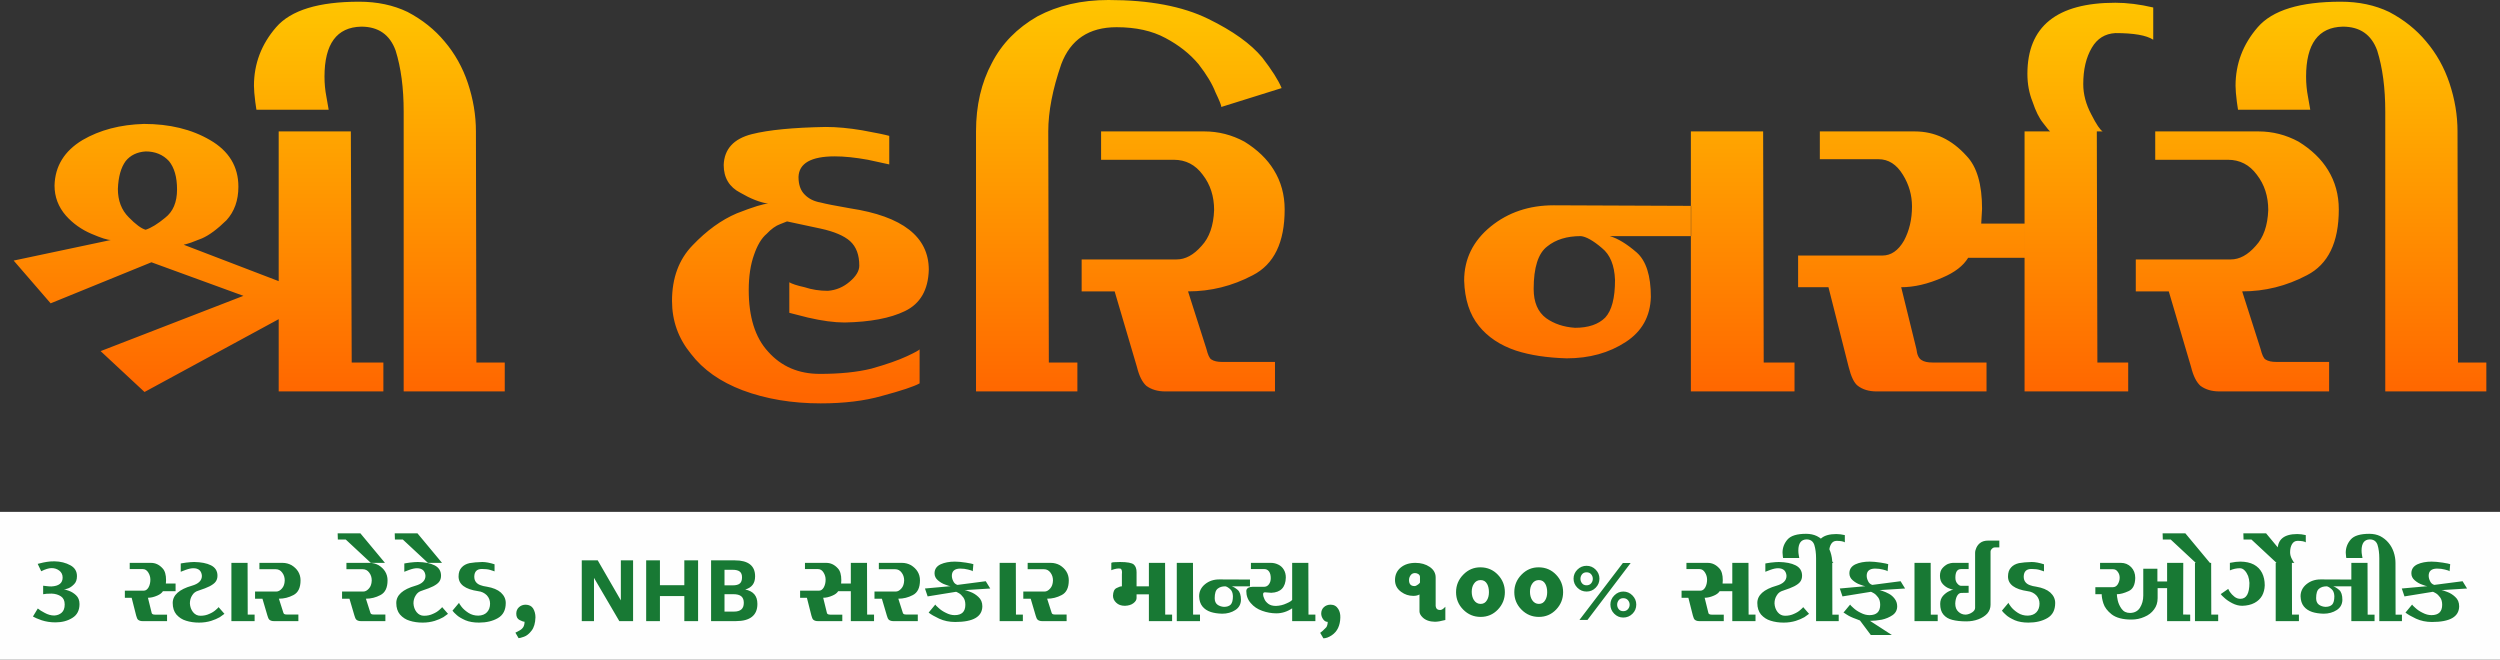 <?xml version="1.0" encoding="UTF-8"?>
<!DOCTYPE svg PUBLIC "-//W3C//DTD SVG 1.1//EN" "http://www.w3.org/Graphics/SVG/1.1/DTD/svg11.dtd">
<!-- Creator: CorelDRAW 2018 (64-Bit) -->
<svg xmlns="http://www.w3.org/2000/svg" xml:space="preserve" width="215.681mm" height="56.918mm" version="1.1" style="shape-rendering:geometricPrecision; text-rendering:geometricPrecision; image-rendering:optimizeQuality; fill-rule:evenodd; clip-rule:evenodd"
viewBox="0 0 21302.26 5621.63"
 xmlns:xlink="http://www.w3.org/1999/xlink">
 <rect x="0" y="0" width="21302.26" height="5621.63" fill="#333333" stroke="none"/>
 <defs>
  <style type="text/css">
   <![CDATA[
    .fil1 {fill:#FEFEFE}
    .fil2 {fill:#187934;fill-rule:nonzero}
    .fil0 {fill:url(#id0)}
   ]]>
  </style>
  <linearGradient id="id0" gradientUnits="userSpaceOnUse" x1="14569.05" y1="-239.95" x2="14569.18" y2="3373.16">
   <stop offset="0" style="stop-opacity:1; stop-color:#FFCC00"/>
   <stop offset="1" style="stop-opacity:1; stop-color:#FF6600"/>
  </linearGradient>
 </defs>
 <g id="Layer_x0020_1">
  <g id="_2597353087312">
   <path class="fil0" d="M857.35 2991.91l1216.79 -471.05 -783.73 -286.02 -858.87 349.85 -315.11 -364.39 828.17 -175.33c-28.29,0 -82.42,-16.97 -163.21,-51.7 -86.45,-36.37 -159.97,-88.88 -219.77,-155.94 -64.63,-74.33 -96.96,-159.97 -96.96,-256.12 4.04,-165.63 84.03,-294.91 238.36,-387.82 147.04,-85.65 321.57,-131.71 523.57,-137.36 217.34,0 405.6,45.25 563.15,137.36 160.78,92.91 241.59,225.42 241.59,397.52 0,116.35 -33.94,211.69 -101.81,286.02 -77.56,75.94 -147.04,127.66 -208.46,154.31l-92.1 35.56c-26.67,8.89 -48.48,15.35 -63.83,18.58l809.59 310.27 0 -1275.79 614.86 0 7.28 1969.02 269.86 0 0 246.43 -892 0 0 -615.68 -1143.28 620.53 -374.08 -348.23zm147.04 -1382.44c0,99.38 30.71,180.18 92.11,241.59 59.79,61.4 108.27,96.96 144.63,106.65 48.48,-16.16 103.42,-50.09 165.63,-101.8 67.87,-52.52 101.81,-132.51 101.81,-241.59 0,-105.84 -23.44,-185.83 -68.68,-241.59 -50.9,-54.94 -117.16,-82.41 -198.76,-82.41 -72.71,4.85 -130.09,32.32 -170.48,82.41 -39.59,54.13 -62.21,132.51 -66.25,236.74zm3054.93 1479.39l241.59 0 0 246.43 -861.29 0 0 -2385.93c0,-198.76 -22.63,-371.66 -68.68,-518.72 -49.28,-135.74 -147.04,-203.6 -293.29,-203.6 -208.46,4.84 -312.69,147.04 -312.69,426.61 0,59.78 5.66,116.35 16.17,170.48l19.39 110.69 -615.68 0 -9.69 -66.25c-7.28,-58.17 -11.32,-104.23 -11.32,-137.36 0,-187.45 63.02,-353.89 189.07,-499.33 126.04,-145.44 361.97,-217.34 707.78,-217.34 153.51,0 290.87,29.09 412.07,87.26 126.04,66.25 231.08,150.27 315.11,251.27 88.07,103.42 154.32,222.2 198.76,354.7 45.25,135.74 68.67,273.09 68.67,412.06l4.04 1969.02zm1666.84 -525.18c0,-195.53 58.98,-353.89 175.33,-473.47 118.77,-124.43 244,-215.73 376.51,-272.28 140.59,-54.94 229.47,-82.41 267.43,-82.41 -71.09,-11.32 -149.47,-42.02 -236.73,-92.92 -94.54,-48.48 -142.21,-127.66 -142.21,-236.74 4.85,-135.74 84.83,-223 239.16,-262.58 143.82,-36.37 353.89,-56.56 630.22,-61.41 94.53,0 197.95,9.7 309.46,28.29 120.39,21.81 197.95,37.97 231.89,47.67l0 243.2 -181.8 -39.59c-107.46,-19.39 -201.18,-29.09 -281.98,-29.09 -201.99,0 -305.41,58.98 -309.45,175.33 0,64.63 16.97,114.73 51.71,149.47 34.74,36.36 80.79,58.97 137.35,68.67 39.6,10.51 122.82,27.47 250.47,49.28 446.8,67.87 670.61,242.4 670.61,523.57 -4.84,172.09 -72.71,289.25 -203.61,352.27 -125.23,60.59 -296.52,92.92 -513.87,96.96 -87.26,0 -191.48,-13.74 -312.68,-42.02l-158.36 -40.4 0 -260.17c23.43,13.74 67.06,28.28 130.09,42.02 63.01,21.01 129.27,30.71 198.76,30.71 71.1,-5.66 132.51,-32.32 185.02,-77.57 54.94,-46.05 82.41,-92.1 82.41,-137.35 0,-91.3 -25.86,-160.79 -78.37,-208.46 -51.7,-46.06 -135.74,-81.61 -250.47,-106.65l-286.82 -61.41 -58.98 23.44c-36.36,12.93 -75.14,40.4 -115.54,83.22 -42.83,36.36 -78.37,95.34 -106.66,177.75 -29.89,83.22 -45.25,183.41 -45.25,300.56 0,230.28 54.94,405.6 165.63,525.19 112.31,126.04 258.55,189.06 440.34,189.06 170.48,0 316.73,-14.54 437.92,-44.44 129.27,-36.36 231.08,-71.91 305.41,-106.66 71.1,-33.13 106.65,-53.32 106.65,-58.97l0 290.87c-47.67,26.66 -154.32,62.21 -319.96,106.65 -149.47,42.83 -323.99,63.82 -522.76,63.82 -244.8,0 -466.19,-37.17 -664.95,-111.5 -191.49,-72.71 -337.74,-176.13 -440.34,-310.26 -107.46,-130.89 -161.59,-281.17 -161.59,-451.65zm2590.34 771.61l0 -2215.45c0,-221.38 45.25,-415.3 134.94,-582.54 84.83,-165.63 214.92,-298.14 387.82,-397.52 173.71,-92.92 375.71,-139.79 605.98,-139.79 347.42,0 631.03,53.32 849.98,160.78 210.08,102.62 362.78,212.5 459.73,328.85 83.22,107.46 138.17,194.72 165.63,260.97l-513.87 160.78c0,-14.54 -16.97,-55.74 -50.09,-125.23 -26.66,-69.49 -74.33,-149.47 -143.82,-239.17 -74.33,-88.87 -168.05,-162.39 -281.98,-223 -113.92,-61.4 -252.08,-92.11 -416.91,-92.11 -235.13,0 -391.87,105.04 -471.05,315.11 -73.52,212.5 -110.69,403.99 -110.69,572.85l4.85 1969.02 243.2 0 0 246.43 -863.72 0zm1065.71 -1973.87l0 -241.59 880.69 0c119.58,0 233.51,29.09 340.96,87.26 109.88,67.87 193.91,148.66 250.46,241.59 61.4,99.38 92.11,211.69 92.11,336.12 0,281.17 -90.49,467.81 -272.28,560.73 -174.52,92.1 -358.74,137.36 -551.03,137.36l155.93 488.01c12.93,51.7 26.66,82.41 42.83,92.11 21.81,14.54 52.51,21.01 92.1,21.01l450.04 0 0 251.27 -934.82 0c-65.44,0 -118.77,-16.16 -161.59,-47.68 -34.74,-31.51 -61.4,-84.83 -79.98,-160.78l-189.88 -643.94 -281.17 0 0 -272.29 809.59 0c74.33,0 144.63,-37.98 212.5,-115.54 66.25,-71.1 101.8,-172.9 106.65,-305.41 0,-117.16 -32.32,-217.35 -96.96,-300.57 -63.01,-85.64 -145.44,-127.66 -246.42,-127.66l-619.72 0zm5027.99 650.41l-694.05 0c67.87,19.39 144.63,65.44 230.28,139.78 79.98,71.1 120.39,197.15 120.39,378.94 -4.85,165.63 -75.95,293.29 -213.31,382.98 -143.01,93.72 -311.07,139.78 -504.17,139.78 -167.25,-4.85 -311.07,-26.67 -433.08,-66.25 -134.13,-45.25 -239.16,-115.54 -315.11,-210.07 -78.37,-96.96 -120.39,-225.43 -125.24,-386.21 0,-184.22 75.95,-338.55 227.04,-461.35 148.67,-120.39 327.24,-180.18 535.68,-180.18l1171.56 4.85 0 257.74zm-648.8 374.09c-4.85,-126.05 -42.02,-216.54 -111.5,-272.28 -73.52,-63.02 -134.13,-96.96 -179.37,-101.81 -118.77,0 -214.11,29.09 -286.82,88.07 -76.76,58.17 -115.55,178.56 -115.55,361.97 0,113.92 35.56,196.33 105.85,248.85 67.87,48.48 150.28,75.94 246.42,82.41 113.93,0 199.57,-29.09 257.74,-87.26 55.75,-60.6 83.22,-166.44 83.22,-319.96zm646.37 949.36l0 -2215.45 615.68 0 4.85 1969.02 262.58 0 0 246.43 -883.11 0zm2843.25 -1138.42l-480.75 0c-41.21,67.86 -113.11,123.62 -217.34,168.05 -125.24,54.94 -242.4,82.41 -353.08,82.41l130.09 528.42c4.84,46.86 19.39,77.56 42.82,92.1 21.82,14.55 53.32,21.01 92.11,21.01l462.16 0 0 246.43 -935.63 0c-66.25,0 -119.58,-16.16 -160.78,-47.68 -31.51,-23.43 -57.36,-76.75 -78.37,-160.78l-172.1 -679.5 -258.54 0 0 -269.86 717.48 0c74.33,0 135.74,-42.02 185.02,-127.66 45.25,-84.84 67.87,-181.79 67.87,-290.87 0,-96.15 -25.86,-186.64 -77.56,-269.86 -54.13,-88.87 -123.63,-132.51 -208.46,-132.51l-499.33 0 0 -236.74 809.59 0c168.86,0 315.11,69.48 440.34,208.46 88.07,91.3 132.51,241.59 132.51,451.65l-7.27 125.24 369.24 0 0 291.68zm-0.01 1138.42l0 -2215.45 615.68 0 4.85 1969.02 262.58 0 0 246.43 -883.11 0zm218.16 -2215.45c-6.47,-3.23 -26.67,-27.47 -61.41,-73.52 -33.13,-41.21 -62.21,-100.19 -88.06,-177.75 -29.9,-74.33 -44.45,-153.51 -44.45,-239.17 0,-403.98 249.66,-605.97 749.8,-605.97 100.99,0 208.45,13.73 322.38,40.4l0 274.71c-58.17,-37.98 -165.63,-56.56 -322.38,-56.56 -88.07,4.85 -155.13,46.06 -201.19,125.24 -48.48,82.41 -72.71,185.02 -72.71,310.26 0,84.84 22.62,171.29 68.67,257.74 43.63,85.64 75.95,133.32 96.96,144.63l-447.61 0zm895.23 241.59l0 -241.59 880.69 0c119.58,0 233.51,29.09 340.96,87.26 109.88,67.87 193.91,148.66 250.46,241.59 61.4,99.38 92.11,211.69 92.11,336.12 0,281.17 -90.49,467.81 -272.28,560.73 -174.52,92.1 -358.74,137.36 -551.03,137.36l155.93 488.01c12.93,51.7 26.66,82.41 42.83,92.11 21.81,14.54 52.51,21.01 92.1,21.01l450.04 0 0 251.27 -934.82 0c-65.44,0 -118.77,-16.16 -161.59,-47.68 -34.74,-31.51 -61.4,-84.83 -79.98,-160.78l-189.88 -643.94 -281.17 0 0 -272.29 809.59 0c74.33,0 144.63,-37.98 212.5,-115.54 66.25,-71.1 101.8,-172.9 106.65,-305.41 0,-117.16 -32.32,-217.35 -96.96,-300.57 -63.01,-85.64 -145.44,-127.66 -246.42,-127.66l-619.72 0zm2579.84 1727.43l241.59 0 0 246.43 -861.29 0 0 -2385.93c0,-198.76 -22.63,-371.66 -68.68,-518.72 -49.28,-135.74 -147.04,-203.6 -293.29,-203.6 -208.46,4.84 -312.69,147.04 -312.69,426.61 0,59.78 5.66,116.35 16.17,170.48l19.39 110.69 -615.68 0 -9.69 -66.25c-7.28,-58.17 -11.32,-104.23 -11.32,-137.36 0,-187.45 63.02,-353.89 189.07,-499.33 126.04,-145.44 361.97,-217.34 707.78,-217.34 153.51,0 290.87,29.09 412.07,87.26 126.04,66.25 231.08,150.27 315.11,251.27 88.07,103.42 154.32,222.2 198.76,354.7 45.25,135.74 68.67,273.09 68.67,412.06l4.04 1969.02z"/>
   <g>
    <polygon class="fil1" points="-0,4361.57 21302.26,4361.57 21302.26,5621.63 -0,5621.63 "/>
    <g>
     <path class="fil2" d="M440.33 4840.65c-24.07,0 -53.76,9.05 -89.05,26.96l-30.23 -62.98 48.87 -11.76 29.15 -5.25c18.28,-3.26 40,-4.7 65.16,-4.7 51.22,0.9 96.48,12.31 135.75,33.85 37.11,20.45 55.75,51.22 55.75,92.31 0,29.68 -7.97,52.49 -23.89,68.42 -17.02,17.56 -34.21,29.68 -51.41,36.02 -18.46,6.33 -30.22,9.59 -35.66,9.59 8.5,0 22.63,3.62 42.54,11.04 22.26,8.15 42.35,20.63 60.45,37.65 19.73,18.46 29.69,43.44 29.69,75.29 0,53.39 -20.09,92.5 -59.91,117.29 -40.37,25.71 -88.51,38.74 -144.8,38.74 -42.72,0 -82.17,-6.15 -118.19,-18.09 -34.39,-11.95 -59.01,-22.63 -73.85,-31.86l41.44 -68.42c14.12,12.13 33.48,24.44 58.28,37.11 27.33,15.2 54.48,22.81 81.63,22.81 25.16,-1.09 46.15,-8.87 63.17,-23.89 17.37,-15.2 26.06,-38.55 26.06,-70.41 0,-31.49 -10.5,-54.3 -31.32,-68.42 -21.9,-14.84 -48.5,-22.81 -79.64,-23.89 -32.76,0 -57.02,1.81 -72.58,5.24l0 -72.57c2.17,1.09 11.04,2.17 26.97,3.26 16.29,1.99 30.41,3.07 42.53,3.07 64.26,-3.07 96.48,-28.42 96.48,-75.83 0,-24.8 -9.41,-44.35 -28.05,-58.83 -19.19,-14.48 -40.91,-21.72 -65.34,-21.72zm1055.76 196.74l-107.7 0c-9.23,15.2 -25.34,27.69 -48.69,37.65 -28.05,12.31 -54.29,18.46 -79.09,18.46l29.15 118.37c1.08,10.5 4.34,17.37 9.59,20.63 4.89,3.26 11.94,4.71 20.63,4.71l103.53 0 0 55.2 -209.59 0c-14.84,0 -26.79,-3.62 -36.02,-10.68 -7.06,-5.25 -12.85,-17.2 -17.55,-36.02l-38.56 -152.22 -57.92 0 0 -60.46 160.72 0c16.65,0 30.41,-9.41 41.45,-28.59 10.13,-19.01 15.2,-40.73 15.2,-65.17 0,-21.53 -5.79,-41.81 -17.37,-60.46 -12.13,-19.9 -27.69,-29.68 -46.7,-29.68l-111.86 0 0 -53.03 181.37 0c37.83,0 70.59,15.57 98.65,46.7 19.72,20.44 29.68,54.11 29.68,101.18l-1.63 28.05 82.72 0 0 65.34zm43.98 -236.02c3.62,-0.72 8.51,-1.63 14.84,-2.72l30.77 -4.7c28.97,-3.45 52.13,-5.25 69.51,-5.25 59.36,1.09 106.79,10.32 142.08,28.06 37.11,18.46 55.75,48.14 55.75,89.05 0,20.63 -5.61,37.83 -16.47,51.95 -9.59,12.85 -26.61,25.51 -50.87,38.18 -19.9,10.32 -51.76,22.63 -95.57,37.11 -23.35,6.52 -40.72,19.73 -52.49,39.82 -13.03,19.72 -19.55,42.53 -19.55,68.42 1.44,28.59 10.13,53.39 26.42,74.21 16.65,20.81 37.83,31.31 63.71,31.31 27.87,0 53.39,-5.43 76.39,-16.47 21.9,-9.22 40.18,-20.63 55.02,-34.39 14.11,-12.13 21.72,-19.72 22.81,-22.81l49.96 57.2 -39.82 28.6c-20.45,11.76 -44.89,22.07 -73.13,31.31 -32.57,9.96 -66.79,14.84 -102.98,14.84 -40.18,0 -77.11,-5.25 -110.78,-15.93 -32.22,-9.41 -59.72,-27.15 -82.71,-53.03 -20.82,-25.34 -31.32,-58.1 -31.32,-98.11 0,-67.15 54.67,-116.2 163.81,-147.33 56.65,-16.29 84.89,-44.17 84.89,-83.8 -1.09,-19.73 -7.61,-35.66 -19.55,-47.78 -12.67,-11.59 -30.41,-17.37 -53.04,-17.37 -18.09,0 -40.18,4.7 -66.24,14.29 -27.69,9.96 -41.45,15.21 -41.45,15.93l0 -70.59zm431.68 491.05l0 -496.3 137.92 0 1.09 441.1 58.83 0 0 55.2 -197.83 0zm238.74 -442.18l0 -54.11 197.29 0c26.8,0 52.31,6.51 76.39,19.55 24.61,15.2 43.44,33.3 56.11,54.11 13.76,22.26 20.63,47.43 20.63,75.3 0,62.98 -20.28,104.79 -61,125.61 -39.09,20.63 -80.37,30.77 -123.44,30.77l34.93 109.33c2.89,11.59 5.98,18.46 9.59,20.63 4.89,3.26 11.76,4.71 20.63,4.71l100.82 0 0 56.29 -209.42 0c-14.67,0 -26.61,-3.62 -36.2,-10.68 -7.78,-7.06 -13.76,-19 -17.93,-36.02l-42.53 -144.26 -62.99 0 0 -61 181.37 0c16.65,0 32.4,-8.5 47.61,-25.88 14.83,-15.93 22.81,-38.74 23.89,-68.42 0,-26.25 -7.25,-48.69 -21.73,-67.34 -14.11,-19.18 -32.57,-28.59 -55.2,-28.59l-138.83 0zm741.37 0l0 -54.11 197.29 0c26.8,0 52.31,6.51 76.39,19.55 24.61,15.2 43.44,33.3 56.11,54.11 13.76,22.26 20.63,47.43 20.63,75.3 0,62.98 -20.28,104.79 -61,125.61 -39.09,20.63 -80.37,30.77 -123.44,30.77l34.93 109.33c2.89,11.59 5.98,18.46 9.59,20.63 4.89,3.26 11.76,4.71 20.63,4.71l100.82 0 0 56.29 -209.42 0c-14.67,0 -26.61,-3.62 -36.2,-10.68 -7.78,-7.06 -13.76,-19 -17.93,-36.02l-42.53 -144.26 -62.99 0 0 -61 181.37 0c16.65,0 32.4,-8.5 47.61,-25.88 14.83,-15.93 22.81,-38.74 23.89,-68.42 0,-26.25 -7.25,-48.69 -21.73,-67.34 -14.11,-19.18 -32.57,-28.59 -55.2,-28.59l-138.83 0zm-73.13 -253.04l-1.63 -53.03 193.49 0 209.6 251.96 -120.37 0 -213.76 -198.93 -67.33 0zm566.34 204.17c3.62,-0.72 8.51,-1.63 14.84,-2.72l30.77 -4.7c28.97,-3.45 52.13,-5.25 69.51,-5.25 59.36,1.09 106.79,10.32 142.08,28.06 37.11,18.46 55.75,48.14 55.75,89.05 0,20.63 -5.61,37.83 -16.47,51.95 -9.59,12.85 -26.61,25.51 -50.87,38.18 -19.9,10.32 -51.76,22.63 -95.57,37.11 -23.35,6.52 -40.72,19.73 -52.49,39.82 -13.03,19.72 -19.55,42.53 -19.55,68.42 1.44,28.59 10.13,53.39 26.42,74.21 16.65,20.81 37.83,31.31 63.71,31.31 27.87,0 53.39,-5.43 76.39,-16.47 21.9,-9.22 40.18,-20.63 55.02,-34.39 14.11,-12.13 21.72,-19.72 22.81,-22.81l49.96 57.2 -39.82 28.6c-20.45,11.76 -44.89,22.07 -73.13,31.31 -32.57,9.96 -66.79,14.84 -102.98,14.84 -40.18,0 -77.11,-5.25 -110.78,-15.93 -32.22,-9.41 -59.72,-27.15 -82.71,-53.03 -20.82,-25.34 -31.32,-58.1 -31.32,-98.11 0,-67.15 54.67,-116.2 163.81,-147.33 56.65,-16.29 84.89,-44.17 84.89,-83.8 -1.09,-19.73 -7.61,-35.66 -19.55,-47.78 -12.67,-11.59 -30.41,-17.37 -53.04,-17.37 -18.09,0 -40.18,4.7 -66.24,14.29 -27.69,9.96 -41.45,15.21 -41.45,15.93l0 -70.59zm-80 -204.17l-1.63 -53.03 193.49 0 209.6 251.96 -120.37 0 -213.76 -198.93 -67.33 0zm849.06 271.5c-4.35,-1.81 -9.22,-3.44 -14.83,-5.24l-23.35 -7.43c-17.38,-5.24 -40.54,-7.96 -69.51,-7.96 -42.35,0 -64.25,21.72 -65.16,65.16 0,19.56 5.07,35.48 15.39,47.78 9.05,11.23 21.54,19.56 37.11,24.98 13.75,5.61 32.03,9.96 55.02,13.22 51.94,8.87 91.76,25.34 119.27,49.78 27.69,25.52 41.45,55.2 41.45,89.05 0,59.73 -22.08,102.63 -66.24,128.33 -44.52,25.89 -98.46,38.74 -161.82,38.74 -45.61,0 -84.34,-6.7 -116.01,-20.09 -33.67,-15.21 -57.93,-29.69 -72.76,-43.45 -17.56,-15.2 -30.05,-28.05 -37.11,-38.18l56.29 -67.34c0,4.53 6.88,15.93 20.63,33.85 14.12,18.47 33.85,35.66 58.83,51.95 24.44,15.93 52.67,23.89 84.89,23.89 31.85,-1.09 56.29,-10.68 73.67,-29.15 17.37,-18.64 26.06,-43.07 26.06,-73.12 0,-27.69 -9.41,-51.41 -28.24,-71.68 -20.09,-19.73 -44.35,-31.32 -72.58,-34.39 -111.68,-16.29 -167.61,-58.1 -167.61,-125.26 0,-32.76 8.69,-58.46 26.06,-76.74 15.93,-18.09 38.37,-30.4 67.33,-37.11 29.69,-5.42 65.89,-8.5 108.6,-9.59 29.5,0 64.26,6.52 104.61,19.55l0 60.46zm244.89 474.59c7.06,-12.32 10.69,-27.52 10.69,-45.62 -9.6,0 -23.89,-4.88 -42.9,-14.83 -18.46,-9.78 -27.68,-27.69 -27.68,-53.58 0,-22.62 7.6,-40.9 22.81,-55.02 15.57,-14.48 34.93,-21.72 57.74,-21.72 29.14,0.91 50.13,11.76 63.16,32.22 13.04,21.91 19.73,47.06 19.73,75.3 -1.45,49.59 -12.49,87.42 -32.94,113.48 -20.45,26.97 -42,44.16 -64.26,51.94 -22.63,8.15 -38.19,12.32 -46.52,12.32l-27.15 -46.7c6.34,-2.9 18.1,-9.06 35.11,-18.65 13.76,-7.42 24.44,-17.02 32.22,-29.14zm2790.81 -305.89l-107.7 0c-9.23,15.2 -25.34,27.69 -48.69,37.65 -28.05,12.31 -54.29,18.46 -79.09,18.46l29.15 118.37c1.08,10.5 4.34,17.37 9.59,20.63 4.89,3.26 11.94,4.71 20.63,4.71l103.53 0 0 55.2 -209.59 0c-14.84,0 -26.79,-3.62 -36.02,-10.68 -7.06,-5.25 -12.85,-17.2 -17.55,-36.02l-38.56 -152.22 -57.92 0 0 -60.46 160.72 0c16.65,0 30.41,-9.41 41.45,-28.59 10.13,-19.01 15.2,-40.73 15.2,-65.17 0,-21.53 -5.79,-41.81 -17.37,-60.46 -12.13,-19.9 -27.69,-29.68 -46.7,-29.68l-111.86 0 0 -53.03 181.37 0c37.83,0 70.59,15.57 98.65,46.7 19.72,20.44 29.68,54.11 29.68,101.18l-1.63 28.05 82.72 0 0 65.34zm0 255.03l0 -496.3 137.92 0 1.09 441.1 58.83 0 0 55.2 -197.83 0zm238.74 -442.18l0 -54.11 197.29 0c26.8,0 52.31,6.51 76.39,19.55 24.61,15.2 43.44,33.3 56.11,54.11 13.76,22.26 20.63,47.43 20.63,75.3 0,62.98 -20.28,104.79 -61,125.61 -39.09,20.63 -80.37,30.77 -123.44,30.77l34.93 109.33c2.89,11.59 5.98,18.46 9.59,20.63 4.89,3.26 11.76,4.71 20.63,4.71l100.82 0 0 56.29 -209.42 0c-14.67,0 -26.61,-3.62 -36.2,-10.68 -7.78,-7.06 -13.76,-19 -17.93,-36.02l-42.53 -144.26 -62.99 0 0 -61 181.37 0c16.65,0 32.4,-8.5 47.61,-25.88 14.83,-15.93 22.81,-38.74 23.89,-68.42 0,-26.25 -7.25,-48.69 -21.73,-67.34 -14.11,-19.18 -32.57,-28.59 -55.2,-28.59l-138.83 0zm611.41 144.62c-7.05,0 -21.9,-4.34 -44.52,-13.21 -22.63,-7.43 -43.62,-19.56 -63.17,-36.56 -19.36,-16.3 -29.14,-36.2 -29.14,-59.91 0,-34.93 17.37,-60.63 51.95,-76.93 33.66,-15.2 74.03,-22.81 121.44,-22.81 25.52,0 56.65,2.9 93.39,8.51 35.3,5.61 56.65,10.13 64.08,13.21l-5.25 60.46c-2.53,-2.35 -7.24,-4.89 -14.3,-7.42 -5.97,-2 -15.02,-4.52 -27.14,-7.42 -19.01,-5.25 -41.45,-7.97 -67.34,-7.97 -46.15,1.09 -69.31,21.54 -69.31,61 0,15.2 3.98,30.77 12.12,46.7 7.06,15.57 19.01,26.06 35.48,31.31l241.28 -31.31 38.18 62.09 -218.46 13.76c7.06,0 22.63,4.7 46.7,14.29 26.24,9.23 49.59,23.71 70.59,43.45 22.63,20.27 33.85,46.88 33.85,80.18 -1.09,89.05 -78.19,133.57 -231.68,133.57 -49.59,0 -94.85,-9.41 -135.75,-28.05 -40,-18.83 -70.05,-36.02 -90.15,-51.95l56.65 -68.42c1.45,4.17 10.5,13.58 27.15,28.06 17.56,16.65 38.74,30.77 62.99,42.35 25.16,13.22 50.13,19.72 74.75,19.72 60.82,0 91.22,-29.31 91.22,-88.14 0,-26.06 -5.79,-47.06 -17.37,-62.99 -12.48,-17.01 -24.98,-28.96 -37.65,-36.01 -13.94,-7.78 -21.72,-11.77 -23.89,-11.77l-242.36 39.28 -22.81 -67.33 218.46 -19.73zm417.93 297.57l0 -496.3 137.92 0 1.09 441.1 58.83 0 0 55.2 -197.83 0zm238.74 -442.18l0 -54.11 197.29 0c26.8,0 52.31,6.51 76.39,19.55 24.61,15.2 43.44,33.3 56.11,54.11 13.76,22.26 20.63,47.43 20.63,75.3 0,62.98 -20.28,104.79 -61,125.61 -39.09,20.63 -80.37,30.77 -123.44,30.77l34.93 109.33c2.89,11.59 5.98,18.46 9.59,20.63 4.89,3.26 11.76,4.71 20.63,4.71l100.82 0 0 56.29 -209.42 0c-14.67,0 -26.61,-3.62 -36.2,-10.68 -7.78,-7.06 -13.76,-19 -17.93,-36.02l-42.53 -144.26 -62.99 0 0 -61 181.37 0c16.65,0 32.4,-8.5 47.61,-25.88 14.83,-15.93 22.81,-38.74 23.89,-68.42 0,-26.25 -7.25,-48.69 -21.73,-67.34 -14.11,-19.18 -32.57,-28.59 -55.2,-28.59l-138.83 0zm927.98 214.12l0 31.32c0,15.92 -9.23,30.77 -27.51,44.52 -17.38,13.39 -41.27,20.63 -71.69,21.72 -31.85,0 -56.64,-9.05 -74.75,-26.96 -17.92,-17.02 -26.97,-36.56 -26.97,-58.83 1.09,-33.67 10.69,-55.21 29.15,-64.8 19,-10.13 34.57,-15.39 46.7,-15.39l0 -101.72 0.91 -19.72c0,-9.41 -2,-17.56 -6.34,-24.26 -1.99,-4.35 -8.87,-6.52 -20.63,-6.52 -11.59,0 -25.16,2.17 -40.37,6.52 -14.11,4.16 -22.07,7.24 -23.7,8.87l0 -62.98c3.07,-5.08 28.05,-7.43 74.75,-7.43 61.54,0 100.46,7.24 117.11,21.72 15.57,14.12 23.35,35.84 23.35,65.17l0 120.36 123.63 0 0 68.42 -123.63 0zm104.98 228.06l0 -496.3 137.92 0 1.09 441.1 58.83 0 0 55.2 -197.83 0zm237.65 0l0 -496.3 137.92 0 1.09 441.1 58.83 0 0 55.2 -197.83 0zm623.73 -296.48l-155.48 0c15.21,4.35 32.41,14.67 51.59,31.32 17.92,15.92 26.97,44.16 26.97,84.88 -1.09,37.11 -17.02,65.71 -47.78,85.8 -32.04,21 -69.69,31.31 -112.95,31.31 -37.46,-1.09 -69.68,-5.97 -97.01,-14.83 -30.05,-10.14 -53.58,-25.89 -70.59,-47.06 -17.56,-21.72 -26.97,-50.5 -28.06,-86.52 0,-41.27 17.02,-75.83 50.87,-103.35 33.3,-26.96 73.31,-40.37 120,-40.37l262.44 1.09 0 57.74zm-145.34 83.8c-1.09,-28.24 -9.41,-48.5 -24.98,-61 -16.47,-14.11 -30.05,-21.72 -40.19,-22.81 -26.61,0 -47.96,6.52 -64.25,19.73 -17.2,13.03 -25.89,40 -25.89,81.09 0,25.52 7.96,43.98 23.71,55.74 15.2,10.86 33.66,17.02 55.2,18.46 25.52,0 44.71,-6.51 57.74,-19.55 12.48,-13.57 18.65,-37.28 18.65,-71.68zm505.89 102.99c-42.72,28.96 -87.96,43.44 -135.75,43.44 -40.91,0 -81.45,-7.24 -121.45,-21.72 -39.28,-13.94 -71.31,-35.66 -96.47,-65.34 -25.52,-28.59 -38.19,-62.81 -38.19,-102.81 0,-11.41 5.07,-20.45 15.38,-27.52 11.23,-5.79 23.54,-8.5 36.56,-8.5l97.02 0c18.46,0 32.76,-6.87 43.07,-20.81 10.86,-14.12 16.3,-31.67 16.3,-53.04 0,-23.17 -4.52,-41.81 -13.76,-55.57 -10.13,-14.48 -23.71,-21.72 -40.18,-21.72l-115.12 0 0 -53.03 170.15 0c22.62,0 43.98,5.07 64.25,15.38 19.37,9.41 34.58,23.71 45.62,42.36 11.58,18.82 17.37,41.27 17.37,67.33 -2,83.44 -43.44,126.7 -123.98,129.96 -4.89,0 -14.67,-0.73 -29.15,-2.17l-23.89 -2c-11.04,0 -16.46,5.07 -16.46,15.21 0,13.94 3.79,28.05 11.22,42.53 5.97,14.84 17.37,28.6 34.39,41.27 15.92,11.41 37.28,17.02 64.07,17.02 32.22,-1.09 62.26,-8.33 90.32,-21.72 26.79,-11.59 43.07,-22.08 48.68,-31.31l0 72.76zm-1.09 109.68l0 -496.3 137.92 0 1.09 441.1 58.83 0 0 55.2 -197.83 0zm3750.31 -255.03l-107.7 0c-9.23,15.2 -25.34,27.69 -48.69,37.65 -28.05,12.31 -54.29,18.46 -79.09,18.46l29.15 118.37c1.08,10.5 4.34,17.37 9.59,20.63 4.89,3.26 11.94,4.71 20.63,4.71l103.53 0 0 55.2 -209.59 0c-14.84,0 -26.79,-3.62 -36.02,-10.68 -7.06,-5.25 -12.85,-17.2 -17.55,-36.02l-38.56 -152.22 -57.92 0 0 -60.46 160.72 0c16.65,0 30.41,-9.41 41.45,-28.59 10.13,-19.01 15.2,-40.73 15.2,-65.17 0,-21.53 -5.79,-41.81 -17.37,-60.46 -12.13,-19.9 -27.69,-29.68 -46.7,-29.68l-111.86 0 0 -53.03 181.37 0c37.83,0 70.59,15.57 98.65,46.7 19.72,20.44 29.68,54.11 29.68,101.18l-1.63 28.05 82.72 0 0 65.34zm0 255.03l0 -496.3 137.92 0 1.09 441.1 58.83 0 0 55.2 -197.83 0zm281.64 -491.05c3.62,-0.72 8.51,-1.63 14.84,-2.72l30.77 -4.7c28.97,-3.45 52.13,-5.25 69.51,-5.25 59.36,1.09 106.79,10.32 142.08,28.06 37.11,18.46 55.75,48.14 55.75,89.05 0,20.63 -5.61,37.83 -16.47,51.95 -9.59,12.85 -26.61,25.51 -50.87,38.18 -19.9,10.32 -51.76,22.63 -95.57,37.11 -23.35,6.52 -40.72,19.73 -52.49,39.82 -13.03,19.72 -19.55,42.53 -19.55,68.42 1.44,28.59 10.13,53.39 26.42,74.21 16.65,20.81 37.83,31.31 63.71,31.31 27.87,0 53.39,-5.43 76.39,-16.47 21.9,-9.22 40.18,-20.63 55.02,-34.39 14.11,-12.13 21.72,-19.72 22.81,-22.81l49.96 57.2 -39.82 28.6c-20.45,11.76 -44.89,22.07 -73.13,31.31 -32.57,9.96 -66.79,14.84 -102.98,14.84 -40.18,0 -77.11,-5.25 -110.78,-15.93 -32.22,-9.41 -59.72,-27.15 -82.71,-53.03 -20.82,-25.34 -31.32,-58.1 -31.32,-98.11 0,-67.15 54.67,-116.2 163.81,-147.33 56.65,-16.29 84.89,-44.17 84.89,-83.8 -1.09,-19.73 -7.61,-35.66 -19.55,-47.78 -12.67,-11.59 -30.41,-17.37 -53.04,-17.37 -18.09,0 -40.18,4.7 -66.24,14.29 -27.69,9.96 -41.45,15.21 -41.45,15.93l0 -70.59zm571.05 435.85l54.11 0 0 55.2 -192.94 0 0 -534.49c0,-44.52 -5.07,-83.26 -15.39,-116.2 -11.03,-30.41 -32.94,-45.61 -65.7,-45.61 -46.7,1.08 -70.05,32.94 -70.05,95.57 0,13.39 1.26,26.05 3.62,38.18l4.34 24.8 -137.92 0 -2.17 -14.84c-1.63,-13.03 -2.53,-23.35 -2.53,-30.77 0,-42 14.11,-79.28 42.35,-111.86 28.24,-32.57 81.09,-48.68 158.55,-48.68 34.39,0 65.17,6.52 92.32,19.55 28.23,14.84 51.76,33.67 70.59,56.29 19.72,23.17 34.57,49.78 44.52,79.46 10.13,30.41 15.38,61.19 15.38,92.32l0.91 441.1zm-90.5 -441.1c-1.44,-0.73 -5.97,-6.16 -13.75,-16.47 -7.43,-9.23 -13.95,-22.44 -19.73,-39.82 -6.7,-16.65 -9.96,-34.39 -9.96,-53.57 0,-90.5 55.93,-135.76 167.96,-135.76 22.63,0 46.71,3.08 72.23,9.06l0 61.53c-13.04,-8.5 -37.11,-12.66 -72.23,-12.66 -19.72,1.09 -34.75,10.31 -45.07,28.05 -10.85,18.46 -16.29,41.45 -16.29,69.5 0,19.01 5.07,38.37 15.39,57.74 9.77,19.19 17.01,29.87 21.72,32.41l-100.28 0zm246.16 459.19c-3.61,-1.81 -6.33,-3.26 -8.5,-4.35 -3.26,-1.63 -6.15,-3.25 -9.05,-4.7 -7.43,-3.8 -14.3,-8.15 -20.64,-12.67 -13.39,-9.23 -20.99,-13.76 -22.81,-13.76l56.65 -68.42c1.45,4.17 10.5,13.58 27.15,28.06 17.56,16.65 38.74,30.77 62.99,42.35 25.16,13.22 50.13,19.72 74.75,19.72 60.82,0 91.22,-29.31 91.22,-88.14 0,-26.06 -5.79,-47.06 -17.37,-62.99 -12.48,-17.01 -24.98,-28.96 -37.65,-36.01 -13.94,-7.78 -21.72,-11.77 -23.89,-11.77l-242.36 39.28 -22.81 -67.33 218.46 -19.73c-7.05,0 -21.9,-4.34 -44.52,-13.21 -22.63,-7.43 -43.62,-19.56 -63.17,-36.56 -19.36,-16.3 -29.14,-36.2 -29.14,-59.91 0,-34.93 17.37,-60.63 51.95,-76.93 33.66,-15.2 74.03,-22.81 121.44,-22.81 25.52,0 56.65,2.9 93.39,8.51 35.3,5.61 56.65,10.13 64.08,13.21l-5.25 60.46c-2.53,-2.35 -7.24,-4.89 -14.3,-7.42 -5.97,-2 -15.02,-4.52 -27.14,-7.42 -19.01,-5.25 -41.45,-7.97 -67.34,-7.97 -46.15,1.09 -69.31,21.54 -69.31,61 0,15.2 3.98,30.77 12.12,46.7 7.06,15.57 19.01,26.06 35.48,31.31l241.28 -31.31 38.18 62.09 -218.46 13.76c3.62,0 13.04,2.71 28.06,7.96 16.29,5.24 33.66,12.85 52.12,22.81 18.65,9.59 35.12,23.71 49.24,42.35 14.48,18.83 21.72,40.37 21.72,64.8 0,31.67 -13.03,56.83 -39.28,75.29 -27.14,18.28 -57.92,31.32 -92.12,38.74 -36.21,6.7 -69.51,9.96 -100.28,9.96l186.07 120.37 -179.19 0 -92.31 -123.44c-1.44,0 -10.85,-3.8 -28.59,-11.23 -21.91,-7.78 -38.91,-14.66 -50.87,-20.63zm544.09 37.11l0 -496.3 137.92 0 1.09 441.1 58.83 0 0 55.2 -197.83 0zm461.37 -496.3l0 53.03 -65.16 0c-31.86,0 -47.78,24.44 -47.78,73.13 0,21.18 5.61,37.83 16.46,49.77 10.68,13.22 21.72,19.73 33.49,19.73l62.98 0 0 59.37 -62.98 1.09c-14.12,0 -26.25,8.87 -36.21,26.42 -8.68,17.02 -13.75,38.19 -14.83,63.71 0,31.13 9.05,54.66 27.14,70.41 17.02,16.29 37.65,24.44 62.09,24.44 19.37,-1.45 37.83,-7.97 55.02,-19.56 16.65,-11.4 24.98,-24.07 24.98,-38.18l0 -468.25c0,-14.12 3.62,-28.96 11.04,-44.52 7.78,-16.65 18.28,-29.87 31.32,-39.82 17.01,-13.76 40.54,-20.63 70.59,-20.63l93.39 0 0 58.28 -38.74 0c-8.87,0 -16.83,3.8 -23.89,11.22 -8.15,7.78 -12.13,16.11 -12.13,24.8l0 451.95c0,28.6 -9.41,53.76 -28.24,75.84 -19.72,20.81 -45.25,37.1 -76.38,48.68 -30.41,11.59 -64.26,17.56 -101.72,17.56 -47.06,0 -86.89,-4.35 -119.28,-12.85 -32.22,-7.78 -57.74,-22.99 -76.39,-45.61 -18.09,-21.54 -27.14,-51.59 -27.14,-90.15 0,-27.51 7.96,-50.5 23.89,-68.96 15.92,-17.55 33.3,-30.77 51.94,-39.64 18.83,-8.87 30.78,-13.22 36.2,-13.22 -7.24,0 -19.55,-3.61 -37.11,-10.68 -18.46,-6.7 -35.83,-18.83 -52.12,-36.02 -16.47,-17.74 -24.8,-41.27 -24.8,-70.59 0,-27.52 6.87,-49.24 20.63,-65.16 13.39,-15.57 28.96,-27.69 46.7,-36.2 17.2,-6.34 31.5,-9.41 42.35,-9.41l134.67 0zm642.19 72.57c-4.35,-1.81 -9.22,-3.44 -14.83,-5.24l-23.35 -7.43c-17.38,-5.24 -40.54,-7.96 -69.51,-7.96 -42.35,0 -64.25,21.72 -65.16,65.16 0,19.56 5.07,35.48 15.39,47.78 9.05,11.23 21.54,19.56 37.11,24.98 13.75,5.61 32.03,9.96 55.02,13.22 51.94,8.87 91.76,25.34 119.27,49.78 27.69,25.52 41.45,55.2 41.45,89.05 0,59.73 -22.08,102.63 -66.24,128.33 -44.52,25.89 -98.46,38.74 -161.82,38.74 -45.61,0 -84.34,-6.7 -116.01,-20.09 -33.67,-15.21 -57.93,-29.69 -72.76,-43.45 -17.56,-15.2 -30.05,-28.05 -37.11,-38.18l56.29 -67.34c0,4.53 6.88,15.93 20.63,33.85 14.12,18.47 33.85,35.66 58.83,51.95 24.44,15.93 52.67,23.89 84.89,23.89 31.85,-1.09 56.29,-10.68 73.67,-29.15 17.37,-18.64 26.06,-43.07 26.06,-73.12 0,-27.69 -9.41,-51.41 -28.24,-71.68 -20.09,-19.73 -44.35,-31.32 -72.58,-34.39 -111.68,-16.29 -167.61,-58.1 -167.61,-125.26 0,-32.76 8.69,-58.46 26.06,-76.74 15.93,-18.09 38.37,-30.4 67.33,-37.11 29.69,-5.42 65.89,-8.5 108.6,-9.59 29.5,0 64.26,6.52 104.61,19.55l0 60.46zm1048.9 423.72l0 -281.09 -80.73 0 0 85.43c0,37.11 -9.96,69.14 -30.22,95.92 -20.45,28.24 -47.96,49.6 -82.72,63.71 -33.48,15.21 -70.22,22.81 -110.22,22.81 -73.85,0 -130.15,-14.84 -168.69,-44.52 -36.74,-29.32 -60.28,-60.46 -70.41,-93.39 -9.59,-30.05 -14.3,-56.11 -14.3,-78.02l-54.11 0 0 -59.9 148.96 0c18.1,0 32.4,-8.69 42.89,-25.89 10.32,-18.1 15.39,-36.38 15.39,-55.2 0,-19.37 -5.43,-36.2 -16.47,-50.32 -9.77,-14.48 -23.35,-21.72 -40.72,-21.72l-109.87 0 0 -54.11 177.2 0c34.58,0 63.71,11.94 87.43,36.01 23.35,24.08 35.11,54.85 35.11,92.32 -1.09,59.36 -20.45,97.01 -57.92,112.94 -37.83,17.37 -70.59,25.88 -98.65,25.88 0,12.13 2.54,29.69 7.42,53.04 5.8,25.16 16.65,49.05 32.95,71.68 16.65,23.35 40.9,34.93 72.57,34.93 37.83,-1.09 65.89,-15.93 83.8,-44.52 18.83,-30.05 28.24,-64.44 28.24,-103.35l0 -229.15 120.37 0 0 108.78 82.72 0 0 -158.55 137.74 0 -0.91 440.01 59.91 1.09 0 55.2 -196.74 0zm237.47 0l0 -496.3 137.92 0 1.09 441.1 58.83 0 0 55.2 -197.83 0zm-274.03 -695.22l-1.63 -53.03 193.49 0 209.6 251.96 -120.37 0 -213.76 -198.93 -67.33 0zm656.49 244.54c-28.24,0 -56.48,6.15 -84.89,18.46l0 -64.07c1.81,-0.37 4.7,-0.91 8.5,-1.63l35.66 -5.8c2.72,-0.72 5.61,-1.09 8.33,-1.09 15.93,-1.44 27.87,-2.17 35.66,-2.17 45.26,0 83.99,8.33 116.02,24.98 31.13,17.02 54.48,40.73 70.05,71.5 15.21,30.41 22.81,65.7 22.81,105.52 -1.08,33.3 -8.68,62.81 -22.81,88.69 -14.48,25.33 -35.83,45.79 -64.07,60.99 -29.14,15.57 -63.89,23.71 -104.61,24.8 -28.6,0 -56.84,-7.24 -84.71,-21.72 -28.05,-14.48 -50.86,-30.05 -68.42,-46.7 -17.37,-15.2 -27.51,-25.52 -30.22,-31.31l64.07 -44.53c0,2.9 4.71,11.59 13.76,26.06 10.68,15.21 23.35,28.6 38.19,40.37 15.57,12.31 32.57,18.46 51.03,18.46 51.59,0 77.3,-45.25 77.3,-135.75 -1.09,-20.82 -4.71,-40.37 -11.04,-58.83 -8.15,-19.73 -17.93,-35.3 -29.15,-46.7 -12.13,-13.04 -25.88,-19.55 -41.44,-19.55zm305.52 450.69l0 -496.3 137.92 0 1.09 441.1 58.83 0 0 55.2 -197.83 0zm-274.03 -695.22l-1.63 -53.03 193.49 0 209.6 251.96 -120.37 0 -213.76 -198.93 -67.33 0zm333.58 198.93c-1.44,-0.73 -5.97,-6.16 -13.75,-16.47 -7.43,-9.23 -13.95,-22.44 -19.73,-39.82 -6.7,-16.65 -9.96,-34.39 -9.96,-53.57 0,-90.5 55.93,-135.76 167.96,-135.76 22.63,0 46.71,3.08 72.23,9.06l0 61.53c-13.04,-8.5 -37.11,-12.66 -72.23,-12.66 -19.72,1.09 -34.75,10.31 -45.07,28.05 -10.85,18.46 -16.29,41.45 -16.29,69.5 0,19.01 5.07,38.37 15.39,57.74 9.77,19.19 17.01,29.87 21.72,32.41l-100.28 0zm585.53 199.82l-155.48 0c15.21,4.35 32.41,14.67 51.59,31.32 17.92,15.92 26.97,44.16 26.97,84.88 -1.09,37.11 -17.02,65.71 -47.78,85.8 -32.04,21 -69.69,31.31 -112.95,31.31 -37.46,-1.09 -69.68,-5.97 -97.01,-14.83 -30.05,-10.14 -53.58,-25.89 -70.59,-47.06 -17.56,-21.72 -26.97,-50.5 -28.06,-86.52 0,-41.27 17.02,-75.83 50.87,-103.35 33.3,-26.96 73.31,-40.37 120,-40.37l262.44 1.09 0 57.74zm-145.34 83.8c-1.09,-28.24 -9.41,-48.5 -24.98,-61 -16.47,-14.11 -30.05,-21.72 -40.19,-22.81 -26.61,0 -47.96,6.52 -64.25,19.73 -17.2,13.03 -25.89,40 -25.89,81.09 0,25.52 7.96,43.98 23.71,55.74 15.2,10.86 33.66,17.02 55.2,18.46 25.52,0 44.71,-6.51 57.74,-19.55 12.48,-13.57 18.65,-37.28 18.65,-71.68zm144.79 212.68l0 -496.3 137.92 0 1.09 441.1 58.83 0 0 55.2 -197.83 0zm377.02 -55.2l54.11 0 0 55.2 -192.94 0 0 -534.49c0,-44.52 -5.07,-83.26 -15.39,-116.2 -11.03,-30.41 -32.94,-45.61 -65.7,-45.61 -46.7,1.08 -70.05,32.94 -70.05,95.57 0,13.39 1.26,26.05 3.62,38.18l4.34 24.8 -137.92 0 -2.17 -14.84c-1.63,-13.03 -2.53,-23.35 -2.53,-30.77 0,-42 14.11,-79.28 42.35,-111.86 28.24,-32.57 81.09,-48.68 158.55,-48.68 34.39,0 65.17,6.52 92.32,19.55 28.23,14.84 51.76,33.67 70.59,56.29 19.72,23.17 34.57,49.78 44.52,79.46 10.13,30.41 15.38,61.19 15.38,92.32l0.91 441.1z"/>
     <path class="fil2" d="M20683.83 4994.86c-7.05,0 -21.9,-4.34 -44.52,-13.21 -22.63,-7.43 -43.62,-19.56 -63.17,-36.56 -19.36,-16.3 -29.14,-36.2 -29.14,-59.91 0,-34.93 17.37,-60.63 51.95,-76.93 33.66,-15.2 74.03,-22.81 121.44,-22.81 25.52,0 56.65,2.9 93.39,8.51 35.3,5.61 56.65,10.13 64.08,13.21l-5.25 60.46c-2.53,-2.35 -7.24,-4.89 -14.3,-7.42 -5.97,-2 -15.02,-4.52 -27.14,-7.42 -19.01,-5.25 -41.45,-7.97 -67.34,-7.97 -46.15,1.09 -69.31,21.54 -69.31,61 0,15.2 3.98,30.77 12.12,46.7 7.06,15.57 19.01,26.06 35.48,31.31l241.28 -31.31 38.18 62.09 -218.46 13.76c7.06,0 22.63,4.7 46.7,14.29 26.24,9.23 49.59,23.71 70.59,43.45 22.63,20.27 33.85,46.88 33.85,80.18 -1.09,89.05 -78.19,133.57 -231.68,133.57 -49.59,0 -94.85,-9.41 -135.75,-28.05 -40,-18.83 -70.05,-36.02 -90.15,-51.95l56.65 -68.42c1.45,4.17 10.5,13.58 27.15,28.06 17.56,16.65 38.74,30.77 62.99,42.35 25.16,13.22 50.13,19.72 74.75,19.72 60.82,0 91.22,-29.31 91.22,-88.14 0,-26.06 -5.79,-47.06 -17.37,-62.99 -12.48,-17.01 -24.98,-28.96 -37.65,-36.01 -13.94,-7.78 -21.72,-11.77 -23.89,-11.77l-242.36 39.28 -22.81 -67.33 218.46 -19.73zm-15726.67 297.57l0 -517.65 136.11 0 196.92 340.99 0 -340.99 104.26 0 0 517.65 -117.29 0 -215.75 -368.51 0 368.51 -104.26 0zm548.78 0l0 -517.65 117.29 0 0 211.4 207.79 0 0 -211.4 117.29 0 0 517.65 -117.29 0 0 -213.57 -207.79 0 0 213.57 -117.29 0zm553.13 0l0 -517.65 203.44 0c56.48,0 99.18,11.34 128.15,34.03 28.96,22.69 43.44,56.23 43.44,100.63l0 2.89c0,57.93 -28,94.85 -83.98,110.78 69.02,14 103.53,54.54 103.53,121.62l0 2.9c0,47.3 -15.33,83.25 -45.98,107.87 -30.65,24.61 -75.89,36.92 -135.75,36.92l-212.85 0zm114.39 -81.09l80.36 0c55.99,0 83.99,-24.38 83.99,-73.12l0 -2.9c0,-24.13 -7.12,-42.22 -21.36,-54.29 -14.23,-12.07 -37.05,-18.1 -68.42,-18.1l-74.57 0 0 148.42zm0 -223.71l70.22 0c28,0 48.15,-5.31 60.46,-15.93 12.31,-10.62 18.46,-27.51 18.46,-50.68l0 -2.89c0,-21.72 -6.39,-37.65 -19.18,-47.78 -12.79,-10.13 -32.95,-15.2 -60.46,-15.2l-69.5 0 0 132.49zm5139.84 311.31c-15.92,0 -29.14,-7.78 -39.64,-23.35 -10.5,-15.57 -15.74,-31.32 -15.74,-47.24 0,-22.45 7.6,-40.73 22.81,-54.85 15.2,-14.11 34.39,-21.18 57.55,-21.18 28.24,0 49.96,12.31 65.17,36.92 12.31,20.28 18.09,44.17 17.37,71.68 -1.45,69.5 -25.7,120.19 -72.76,152.04 -26.06,17.37 -49.96,26.06 -71.68,26.06l-27.15 -46.7c11.59,-7.24 29.32,-23.53 53.22,-48.87 7.24,-13.04 10.85,-27.87 10.85,-44.52zm1002.38 -16.11c-36.92,9.96 -66.61,15.02 -89.05,15.02 -44.89,-0.73 -79.64,-13.04 -104.26,-36.74 -18.09,-17.38 -27.15,-34.58 -27.15,-51.95l0 -143.72c-13.75,7.97 -31.13,11.95 -52.12,11.95 -38.38,0 -72.76,-11.22 -103.17,-33.67 -35.48,-25.33 -53.22,-59 -53.22,-101 0,-44.16 16.11,-79.64 48.33,-106.42 32.22,-26.79 74.03,-40.18 125.43,-40.18 47.78,0 88.51,11.58 122.18,34.57 33.66,23.17 50.5,53.22 50.5,89.96l0 243.62c2.89,22.45 15.57,33.67 38.01,33.67 13.04,0 27.87,-9.41 44.52,-28.24l0 113.13zm-216.11 -319.46l0 -46.7c0,-10.14 -4.35,-18.28 -13.03,-24.44 -8.69,-6.15 -18.46,-9.23 -29.32,-9.23 -15.93,0 -28.42,6.15 -37.46,18.46 -9.06,12.31 -13.58,26.06 -13.58,41.27 0,34.04 15.57,51.04 46.7,51.04 8.69,0 19.19,-4.7 31.5,-14.11 10.13,-8.69 15.2,-14.11 15.2,-16.29zm516.94 293.21c-57.93,0 -107.34,-20.63 -148.24,-61.9 -40.91,-41.27 -61.36,-90.87 -61.36,-148.78 0,-57.92 20.63,-107.87 61.91,-149.87 41.27,-41.99 90.5,-62.62 147.7,-61.9 58.64,0.72 107.7,21.9 147.15,63.53 39.46,41.63 59.18,91.04 59.18,148.24 0,57.2 -19.91,106.61 -59.72,148.24 -39.82,41.63 -88.69,62.44 -146.61,62.44zm0 -110.77c23.89,0 41.99,-10.85 54.29,-32.58 10.86,-18.09 16.3,-40.54 16.3,-67.33 0,-27.51 -5.07,-50.68 -15.21,-69.5 -12.31,-22.44 -30.77,-33.67 -55.38,-33.67 -24.62,0 -43.8,10.5 -57.56,31.5 -12.31,18.1 -18.46,40.91 -18.46,68.42 0,27.52 6.15,51.04 18.46,70.59 14.48,21.73 33.67,32.58 57.56,32.58zm496.3 110.77c-57.93,0 -107.34,-20.63 -148.24,-61.9 -40.91,-41.27 -61.36,-90.87 -61.36,-148.78 0,-57.92 20.63,-107.87 61.91,-149.87 41.27,-41.99 90.5,-62.62 147.7,-61.9 58.64,0.72 107.7,21.9 147.15,63.53 39.46,41.63 59.18,91.04 59.18,148.24 0,57.2 -19.91,106.61 -59.72,148.24 -39.82,41.63 -88.69,62.44 -146.61,62.44zm0 -110.77c23.89,0 41.99,-10.85 54.29,-32.58 10.86,-18.09 16.3,-40.54 16.3,-67.33 0,-27.51 -5.07,-50.68 -15.21,-69.5 -12.31,-22.44 -30.77,-33.67 -55.38,-33.67 -24.62,0 -43.8,10.5 -57.56,31.5 -12.31,18.1 -18.46,40.91 -18.46,68.42 0,27.52 6.15,51.04 18.46,70.59 14.48,21.73 33.67,32.58 57.56,32.58zm715.67 -348.6l66.24 0 -368.16 485.43 -68.42 0 370.33 -485.43zm-309.52 23.89c30.41,0 56.3,10.85 77.65,32.57 21.36,21.72 32.04,47.43 32.04,77.11 0,29.68 -10.68,55.39 -32.04,77.11 -21.35,21.72 -47.24,32.57 -77.65,32.57 -30.4,0 -56.47,-10.85 -78.18,-32.57 -21.72,-21.72 -32.58,-47.43 -32.58,-77.11 0,-29.68 10.86,-55.39 32.58,-77.11 21.72,-21.72 47.78,-32.57 78.18,-32.57zm0 55.38c-16.65,0 -29.5,5.61 -38.55,16.84 -9.05,11.22 -13.57,24.07 -13.57,38.55 0,14.48 4.52,27.33 13.57,38.55 9.05,11.23 21.9,16.84 38.55,16.84 16.65,0 29.69,-5.61 39.1,-16.84 9.41,-11.22 14.11,-24.07 14.11,-38.55 0,-14.48 -4.7,-27.33 -14.11,-38.55 -9.41,-11.23 -22.45,-16.84 -39.1,-16.84zm312.77 163.98c30.41,0 56.48,11.04 78.19,33.13 21.72,22.08 32.58,47.96 32.58,77.65 0,31.13 -10.86,57.37 -32.58,78.74 -21.72,21.35 -47.78,32.03 -78.19,32.03 -29.68,0 -55.38,-10.85 -77.1,-32.57 -21.72,-21.72 -32.58,-47.78 -32.58,-78.19 0,-29.69 11.04,-55.57 33.13,-77.65 22.07,-22.08 47.6,-33.13 76.55,-33.13zm0 56.48c-16.65,0 -29.5,5.61 -38.55,16.83 -9.05,11.23 -13.57,24.08 -13.57,38.56 0,14.48 4.52,27.33 13.57,38.55 9.05,11.22 21.9,16.84 38.55,16.84 16.65,0 29.87,-5.62 39.65,-16.84 9.77,-11.22 14.66,-24.07 14.66,-38.55 0,-14.48 -4.89,-27.33 -14.66,-38.56 -9.78,-11.22 -22.99,-16.83 -39.65,-16.83z"/>
    </g>
   </g>
  </g>
 </g>
</svg>
